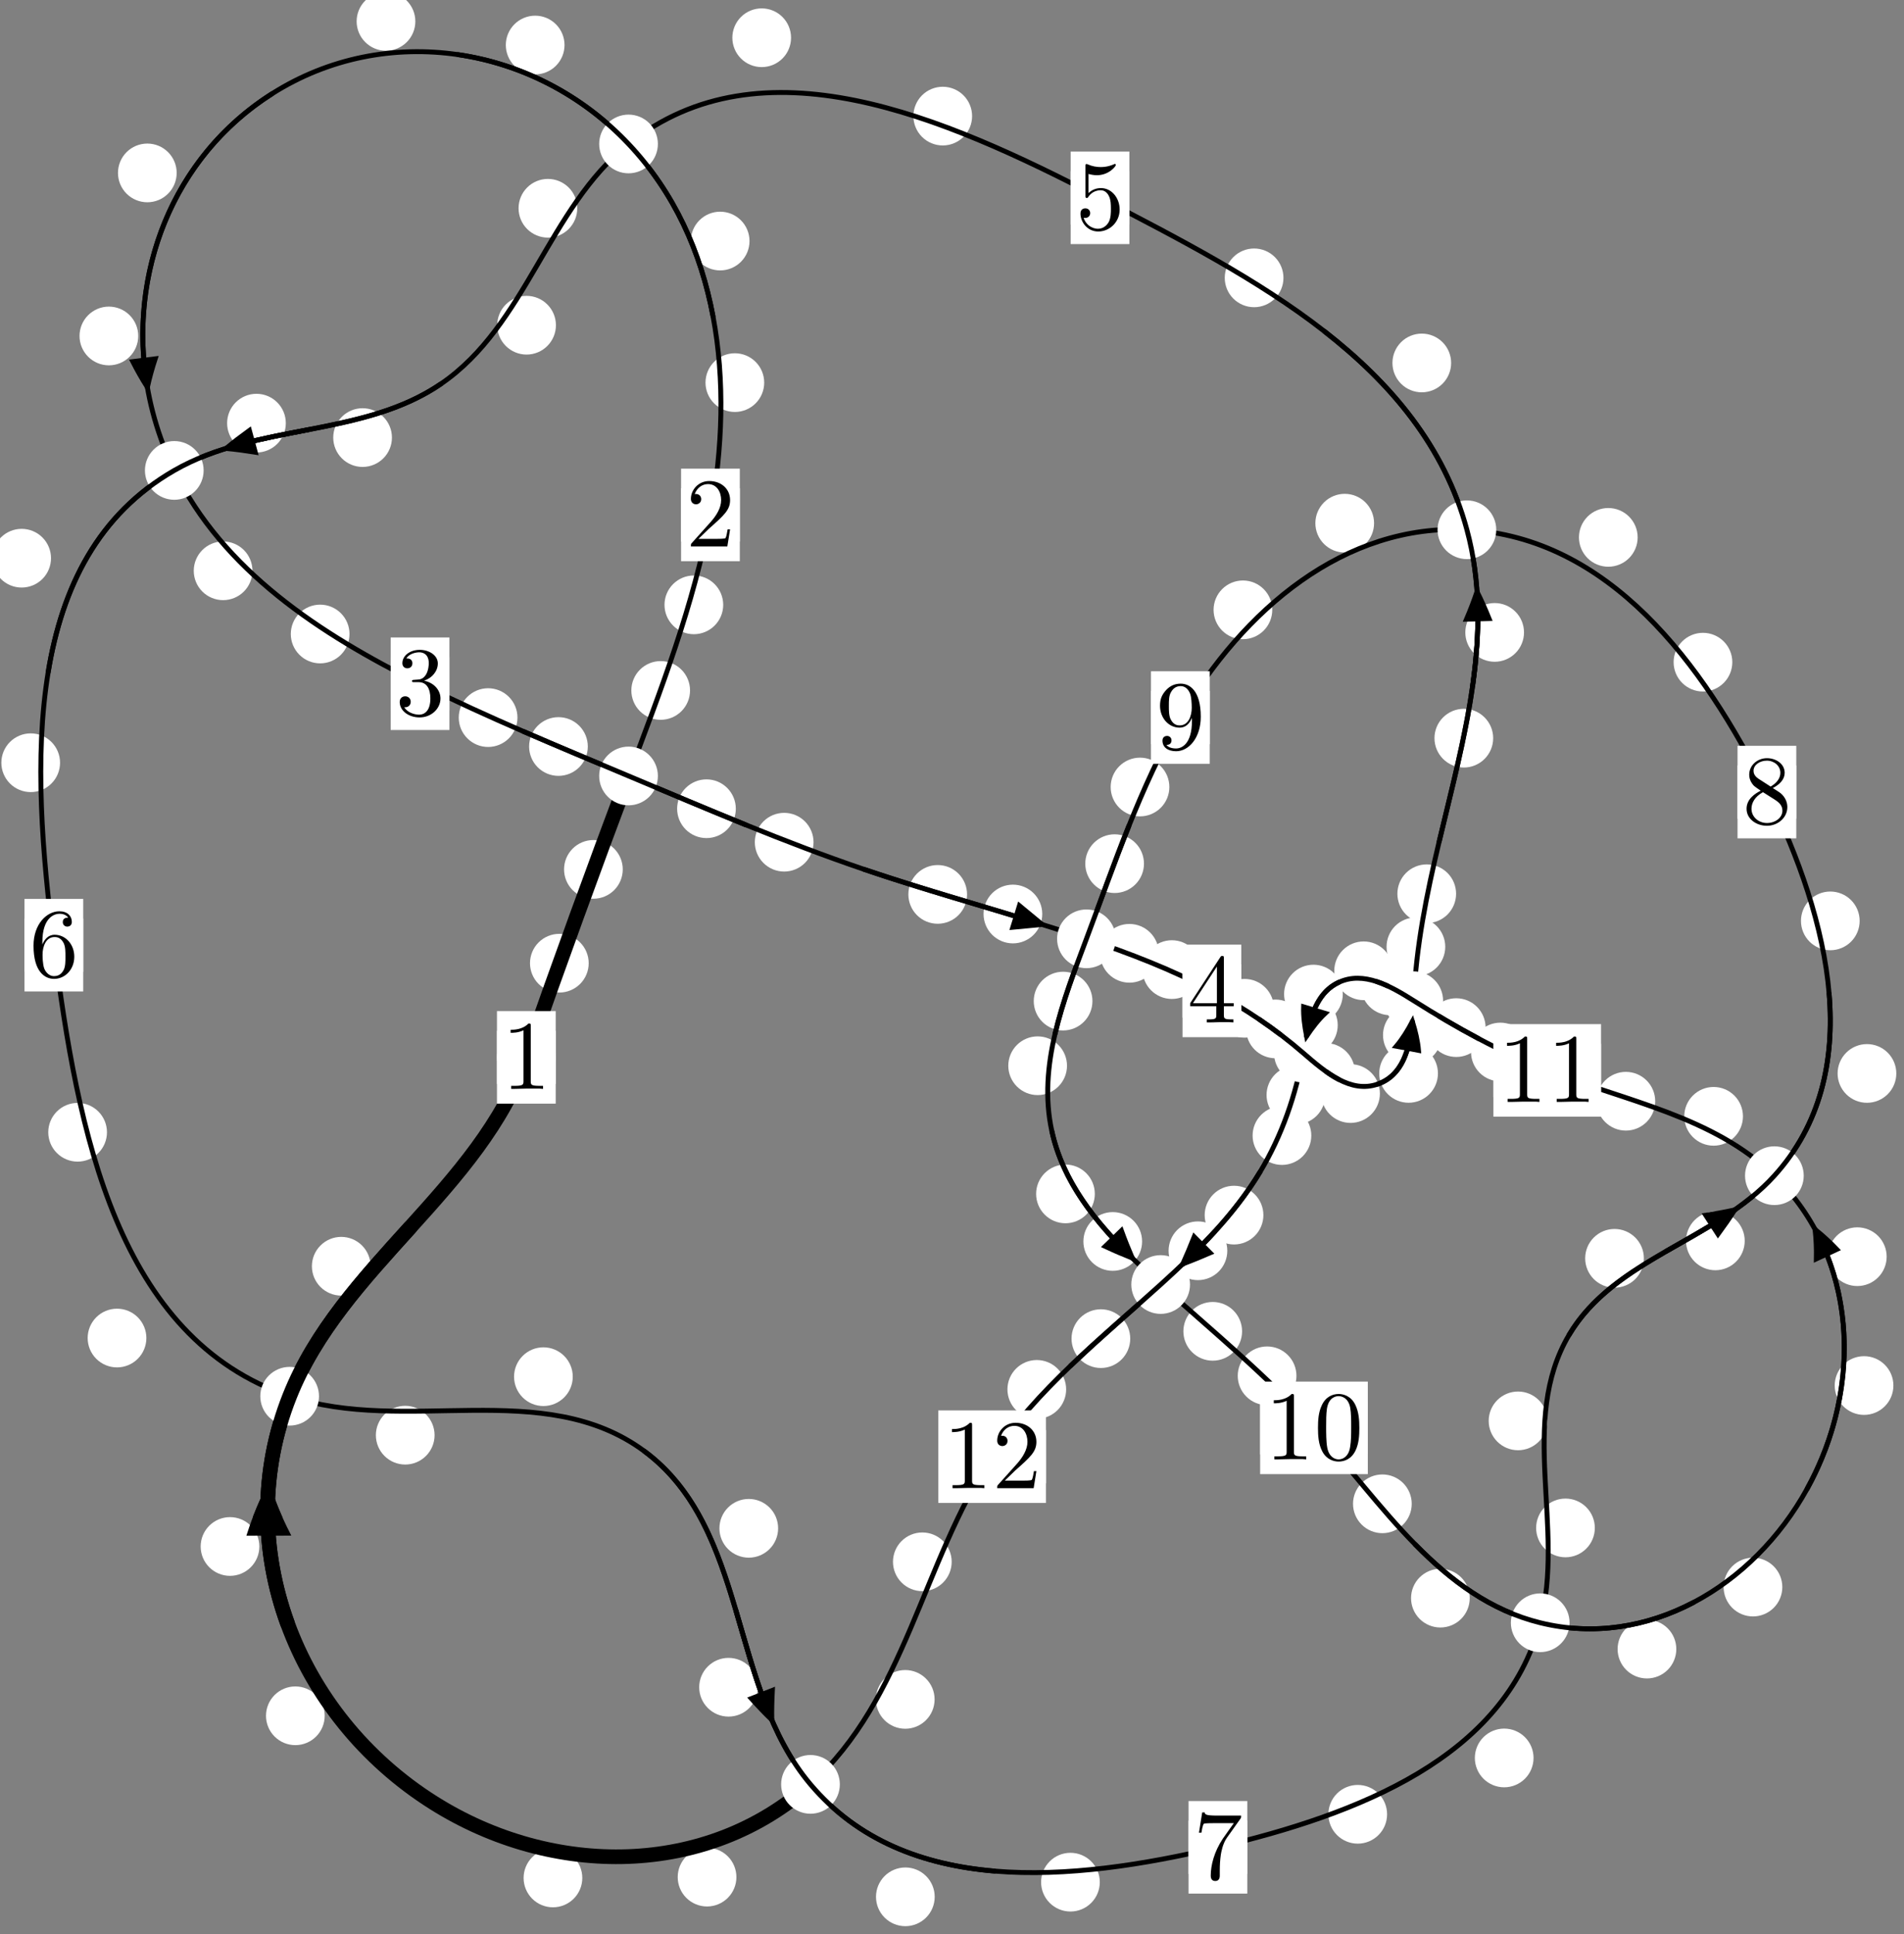 <?xml version="1.0"?>
<!-- Created by MetaPost 1.999 on 2021.07.06:0008 -->
<svg version="1.1" xmlns="http://www.w3.org/2000/svg" xmlns:xlink="http://www.w3.org/1999/xlink" width="193.873" height="196.913" viewBox="0 0 193.873 196.913">
<rect x="0" y="0" width="193.873" height="196.913" fill="#808080" stroke="none"/>
<!-- Original BoundingBox: -64.783463 -117.101440 129.089935 79.811951 -->
  <defs>
    <g transform="scale(0.01,0.01)" id="GLYPHcmr10_48">
      <path style="fill-rule: evenodd;" d="M460 -320C460 -400,455 -480,420 -554C374 -650,292 -666,250 -666C190 -666,117 -640,76 -547C44 -478,39 -400,39 -320C39 -245,43 -155,84 -79C127 2,200 22,249 22C303 22,379 1,423 -94C455 -163,460 -241,460 -320M249 -0C210 -0,151 -25,133 -121C122 -181,122 -273,122 -332C122 -396,122 -462,130 -516C149 -635,224 -644,249 -644C282 -644,348 -626,367 -527C377 -471,377 -395,377 -332C377 -257,377 -189,366 -125C351 -30,294 -0,249 -0"></path>
    </g>
    <g transform="scale(0.01,0.01)" id="GLYPHcmr10_49">
      <path style="fill-rule: evenodd;" d="M294 -640C294 -664,294 -666,271 -666C209 -602,121 -602,89 -602L89 -571C109 -571,168 -571,220 -597L220 -79C220 -43,217 -31,127 -31L95 -31L95 -0L257 -0L130 -3L217 -3L257 -3L297 -3L384 -3L419 -0L419 -31L387 -31C297 -31,294 -42,294 -79"></path>
    </g>
    <g transform="scale(0.01,0.01)" id="GLYPHcmr10_50">
      <path style="fill-rule: evenodd;" d="M127 -77L233 -180C389 -318,449 -372,449 -472C449 -586,359 -666,237 -666C124 -666,50 -574,50 -485C50 -429,100 -429,103 -429C120 -429,155 -441,155 -482C155 -508,137 -534,102 -534C94 -534,92 -534,89 -533C112 -598,166 -635,224 -635C315 -635,358 -554,358 -472C358 -392,308 -313,253 -251L61 -37C50 -26,50 -24,50 -0L421 -0L449 -174L424 -174C419 -144,412 -100,402 -85C395 -77,329 -77,307 -77"></path>
    </g>
    <g transform="scale(0.01,0.01)" id="GLYPHcmr10_51">
      <path style="fill-rule: evenodd;" d="M290 -352C372 -379,430 -449,430 -528C430 -610,342 -666,246 -666C145 -666,69 -606,69 -530C69 -497,91 -478,120 -478C151 -478,171 -500,171 -529C171 -579,124 -579,109 -579C140 -628,206 -641,242 -641C283 -641,338 -619,338 -529C338 -517,336 -459,310 -415C280 -367,246 -364,221 -363C213 -362,189 -360,182 -360C174 -359,167 -358,167 -348C167 -337,174 -337,191 -337L235 -337C317 -337,354 -269,354 -171C354 -35,285 -6,241 -6C198 -6,123 -23,88 -82C123 -77,154 -99,154 -137C154 -173,127 -193,98 -193C74 -193,42 -179,42 -135C42 -44,135 22,244 22C366 22,457 -69,457 -171C457 -253,394 -331,290 -352"></path>
    </g>
    <g transform="scale(0.01,0.01)" id="GLYPHcmr10_52">
      <path style="fill-rule: evenodd;" d="M294 -165L294 -78C294 -42,292 -31,218 -31L197 -31L197 -0L332 -0L238 -3L290 -3L332 -3L374 -3L427 -3L468 -0L468 -31L447 -31C373 -31,371 -42,371 -78L371 -165L471 -165L471 -196L371 -196L371 -651C371 -671,371 -677,355 -677C346 -677,343 -677,335 -665L28 -196L28 -165M300 -196L56 -196L300 -569"></path>
    </g>
    <g transform="scale(0.01,0.01)" id="GLYPHcmr10_53">
      <path style="fill-rule: evenodd;" d="M449 -201C449 -320,367 -420,259 -420C211 -420,168 -404,132 -369L132 -564C152 -558,185 -551,217 -551C340 -551,410 -642,410 -655C410 -661,407 -666,400 -666C399 -666,397 -666,392 -663C372 -654,323 -634,256 -634C216 -634,170 -641,123 -662C115 -665,113 -665,111 -665C101 -665,101 -657,101 -641L101 -345C101 -327,101 -319,115 -319C122 -319,124 -322,128 -328C139 -344,176 -398,257 -398C309 -398,334 -352,342 -334C358 -297,360 -258,360 -208C360 -173,360 -113,336 -71C312 -32,275 -6,229 -6C156 -6,99 -59,82 -118C85 -117,88 -116,99 -116C132 -116,149 -141,149 -165C149 -189,132 -214,99 -214C85 -214,50 -207,50 -161C50 -75,119 22,231 22C347 22,449 -74,449 -201"></path>
    </g>
    <g transform="scale(0.01,0.01)" id="GLYPHcmr10_54">
      <path style="fill-rule: evenodd;" d="M132 -328L132 -352C132 -605,256 -641,307 -641C331 -641,373 -635,395 -601C380 -601,340 -601,340 -556C340 -525,364 -510,386 -510C402 -510,432 -519,432 -558C432 -618,388 -666,305 -666C177 -666,42 -537,42 -316C42 -49,158 22,251 22C362 22,457 -72,457 -204C457 -331,368 -427,257 -427C189 -427,152 -376,132 -328M251 -6C188 -6,158 -66,152 -81C134 -128,134 -208,134 -226C134 -304,166 -404,256 -404C272 -404,318 -404,349 -342C367 -305,367 -254,367 -205C367 -157,367 -107,350 -71C320 -11,274 -6,251 -6"></path>
    </g>
    <g transform="scale(0.01,0.01)" id="GLYPHcmr10_55">
      <path style="fill-rule: evenodd;" d="M476 -609C485 -621,485 -623,485 -644L242 -644C120 -644,118 -657,114 -676L89 -676L56 -470L81 -470C84 -486,93 -549,106 -561C113 -567,191 -567,204 -567L411 -567C400 -551,321 -442,299 -409C209 -274,176 -135,176 -33C176 -23,176 22,222 22C268 22,268 -23,268 -33L268 -84C268 -139,271 -194,279 -248C283 -271,297 -357,341 -419"></path>
    </g>
    <g transform="scale(0.01,0.01)" id="GLYPHcmr10_56">
      <path style="fill-rule: evenodd;" d="M163 -457C117 -487,113 -521,113 -538C113 -599,178 -641,249 -641C322 -641,386 -589,386 -517C386 -460,347 -412,287 -377M309 -362C381 -399,430 -451,430 -517C430 -609,341 -666,250 -666C150 -666,69 -592,69 -499C69 -481,71 -436,113 -389C124 -377,161 -352,186 -335C128 -306,42 -250,42 -151C42 -45,144 22,249 22C362 22,457 -61,457 -168C457 -204,446 -249,408 -291C389 -312,373 -322,309 -362M209 -320L332 -242C360 -223,407 -193,407 -132C407 -58,332 -6,250 -6C164 -6,92 -68,92 -151C92 -209,124 -273,209 -320"></path>
    </g>
    <g transform="scale(0.01,0.01)" id="GLYPHcmr10_57">
      <path style="fill-rule: evenodd;" d="M367 -318L367 -286C367 -52,263 -6,205 -6C188 -6,134 -8,107 -42C151 -42,159 -71,159 -88C159 -119,135 -134,113 -134C97 -134,67 -125,67 -86C67 -19,121 22,206 22C335 22,457 -114,457 -329C457 -598,342 -666,253 -666C198 -666,149 -648,106 -603C65 -558,42 -516,42 -441C42 -316,130 -218,242 -218C303 -218,344 -260,367 -318M243 -241C227 -241,181 -241,150 -304C132 -341,132 -391,132 -440C132 -494,132 -541,153 -578C180 -628,218 -641,253 -641C299 -641,332 -607,349 -562C361 -530,365 -467,365 -421C365 -338,331 -241,243 -241"></path>
    </g>
  </defs>
  <path d="M59.943 98.061C59.943 97.268,59.628 96.508,59.068 95.948C58.507 95.387,57.747 95.072,56.954 95.072C56.162 95.072,55.402 95.387,54.841 95.948C54.281 96.508,53.966 97.268,53.966 98.061C53.966 98.854,54.281 99.614,54.841 100.174C55.402 100.735,56.162 101.05,56.954 101.05C57.747 101.05,58.507 100.735,59.068 100.174C59.628 99.614,59.943 98.854,59.943 98.061Z" style="fill: rgb(100%,100%,100%);stroke: none;"></path>
  <path d="M56.583 107.65C56.583 106.857,56.268 106.097,55.707 105.537C55.147 104.976,54.387 104.661,53.594 104.661C52.801 104.661,52.041 104.976,51.48 105.537C50.92 106.097,50.605 106.857,50.605 107.65C50.605 108.443,50.92 109.203,51.48 109.763C52.041 110.324,52.801 110.639,53.594 110.639C54.387 110.639,55.147 110.324,55.707 109.763C56.268 109.203,56.583 108.443,56.583 107.65Z" style="fill: rgb(100%,100%,100%);stroke: none;"></path>
  <path d="M70.263 70.293C70.263 69.5,69.948 68.74,69.388 68.18C68.827 67.619,68.067 67.304,67.275 67.304C66.482 67.304,65.722 67.619,65.161 68.18C64.601 68.74,64.286 69.5,64.286 70.293C64.286 71.086,64.601 71.846,65.161 72.406C65.722 72.967,66.482 73.282,67.275 73.282C68.067 73.282,68.827 72.967,69.388 72.406C69.948 71.846,70.263 71.086,70.263 70.293Z" style="fill: rgb(100%,100%,100%);stroke: none;"></path>
  <path d="M63.412 88.51C63.412 87.718,63.097 86.958,62.537 86.397C61.976 85.837,61.216 85.522,60.423 85.522C59.631 85.522,58.87 85.837,58.31 86.397C57.749 86.958,57.435 87.718,57.435 88.51C57.435 89.303,57.749 90.063,58.31 90.624C58.87 91.184,59.631 91.499,60.423 91.499C61.216 91.499,61.976 91.184,62.537 90.624C63.097 90.063,63.412 89.303,63.412 88.51Z" style="fill: rgb(100%,100%,100%);stroke: none;"></path>
  <path d="M77.815 38.954C77.815 38.161,77.5 37.401,76.939 36.84C76.379 36.28,75.619 35.965,74.826 35.965C74.033 35.965,73.273 36.28,72.713 36.84C72.152 37.401,71.837 38.161,71.837 38.954C71.837 39.746,72.152 40.506,72.713 41.067C73.273 41.627,74.033 41.942,74.826 41.942C75.619 41.942,76.379 41.627,76.939 41.067C77.5 40.506,77.815 39.746,77.815 38.954Z" style="fill: rgb(100%,100%,100%);stroke: none;"></path>
  <path d="M73.64 61.578C73.64 60.785,73.325 60.025,72.764 59.465C72.204 58.904,71.444 58.589,70.651 58.589C69.858 58.589,69.098 58.904,68.538 59.465C67.977 60.025,67.662 60.785,67.662 61.578C67.662 62.371,67.977 63.131,68.538 63.691C69.098 64.252,69.858 64.567,70.651 64.567C71.444 64.567,72.204 64.252,72.764 63.691C73.325 63.131,73.64 62.371,73.64 61.578Z" style="fill: rgb(100%,100%,100%);stroke: none;"></path>
  <path d="M57.482 4.585C57.482 3.792,57.167 3.032,56.606 2.471C56.046 1.911,55.286 1.596,54.493 1.596C53.7 1.596,52.94 1.911,52.38 2.471C51.819 3.032,51.504 3.792,51.504 4.585C51.504 5.377,51.819 6.138,52.38 6.698C52.94 7.258,53.7 7.573,54.493 7.573C55.286 7.573,56.046 7.258,56.606 6.698C57.167 6.138,57.482 5.377,57.482 4.585Z" style="fill: rgb(100%,100%,100%);stroke: none;"></path>
  <path d="M76.319 24.541C76.319 23.749,76.004 22.988,75.444 22.428C74.883 21.867,74.123 21.552,73.331 21.552C72.538 21.552,71.778 21.867,71.217 22.428C70.657 22.988,70.342 23.749,70.342 24.541C70.342 25.334,70.657 26.094,71.217 26.655C71.778 27.215,72.538 27.53,73.331 27.53C74.123 27.53,74.883 27.215,75.444 26.655C76.004 26.094,76.319 25.334,76.319 24.541Z" style="fill: rgb(100%,100%,100%);stroke: none;"></path>
  <path d="M17.99 17.604C17.99 16.812,17.675 16.051,17.115 15.491C16.554 14.93,15.794 14.616,15.002 14.616C14.209 14.616,13.449 14.93,12.888 15.491C12.328 16.051,12.013 16.812,12.013 17.604C12.013 18.397,12.328 19.157,12.888 19.718C13.449 20.278,14.209 20.593,15.002 20.593C15.794 20.593,16.554 20.278,17.115 19.718C17.675 19.157,17.99 18.397,17.99 17.604Z" style="fill: rgb(100%,100%,100%);stroke: none;"></path>
  <path d="M42.292 2.177C42.292 1.384,41.977 0.624,41.416 0.063C40.856 -0.497,40.096 -0.812,39.303 -0.812C38.51 -0.812,37.75 -0.497,37.19 0.063C36.629 0.624,36.314 1.384,36.314 2.177C36.314 2.969,36.629 3.73,37.19 4.29C37.75 4.851,38.51 5.166,39.303 5.166C40.096 5.166,40.856 4.851,41.416 4.29C41.977 3.73,42.292 2.969,42.292 2.177Z" style="fill: rgb(100%,100%,100%);stroke: none;"></path>
  <path d="M25.706 58.111C25.706 57.319,25.391 56.558,24.831 55.998C24.27 55.438,23.51 55.123,22.717 55.123C21.925 55.123,21.164 55.438,20.604 55.998C20.044 56.558,19.729 57.319,19.729 58.111C19.729 58.904,20.044 59.664,20.604 60.225C21.164 60.785,21.925 61.1,22.717 61.1C23.51 61.1,24.27 60.785,24.831 60.225C25.391 59.664,25.706 58.904,25.706 58.111Z" style="fill: rgb(100%,100%,100%);stroke: none;"></path>
  <path d="M14.076 34.204C14.076 33.411,13.761 32.651,13.2 32.091C12.64 31.53,11.88 31.215,11.087 31.215C10.294 31.215,9.534 31.53,8.974 32.091C8.413 32.651,8.098 33.411,8.098 34.204C8.098 34.997,8.413 35.757,8.974 36.317C9.534 36.878,10.294 37.193,11.087 37.193C11.88 37.193,12.64 36.878,13.2 36.317C13.761 35.757,14.076 34.997,14.076 34.204Z" style="fill: rgb(100%,100%,100%);stroke: none;"></path>
  <path d="M52.69 73.058C52.69 72.265,52.375 71.505,51.815 70.945C51.254 70.384,50.494 70.069,49.701 70.069C48.909 70.069,48.148 70.384,47.588 70.945C47.027 71.505,46.712 72.265,46.712 73.058C46.712 73.851,47.027 74.611,47.588 75.171C48.148 75.732,48.909 76.047,49.701 76.047C50.494 76.047,51.254 75.732,51.815 75.171C52.375 74.611,52.69 73.851,52.69 73.058Z" style="fill: rgb(100%,100%,100%);stroke: none;"></path>
  <path d="M35.588 64.547C35.588 63.754,35.273 62.994,34.712 62.434C34.152 61.873,33.392 61.558,32.599 61.558C31.806 61.558,31.046 61.873,30.486 62.434C29.925 62.994,29.61 63.754,29.61 64.547C29.61 65.34,29.925 66.1,30.486 66.66C31.046 67.221,31.806 67.536,32.599 67.536C33.392 67.536,34.152 67.221,34.712 66.66C35.273 66.1,35.588 65.34,35.588 64.547Z" style="fill: rgb(100%,100%,100%);stroke: none;"></path>
  <path d="M74.924 82.335C74.924 81.542,74.609 80.782,74.049 80.222C73.489 79.661,72.728 79.346,71.936 79.346C71.143 79.346,70.383 79.661,69.822 80.222C69.262 80.782,68.947 81.542,68.947 82.335C68.947 83.128,69.262 83.888,69.822 84.448C70.383 85.009,71.143 85.324,71.936 85.324C72.728 85.324,73.489 85.009,74.049 84.448C74.609 83.888,74.924 83.128,74.924 82.335Z" style="fill: rgb(100%,100%,100%);stroke: none;"></path>
  <path d="M59.854 76.001C59.854 75.209,59.539 74.449,58.978 73.888C58.418 73.328,57.658 73.013,56.865 73.013C56.072 73.013,55.312 73.328,54.752 73.888C54.191 74.449,53.876 75.209,53.876 76.001C53.876 76.794,54.191 77.554,54.752 78.115C55.312 78.675,56.072 78.99,56.865 78.99C57.658 78.99,58.418 78.675,58.978 78.115C59.539 77.554,59.854 76.794,59.854 76.001Z" style="fill: rgb(100%,100%,100%);stroke: none;"></path>
  <path d="M98.47 91.057C98.47 90.265,98.155 89.504,97.595 88.944C97.034 88.383,96.274 88.069,95.481 88.069C94.689 88.069,93.928 88.383,93.368 88.944C92.808 89.504,92.493 90.265,92.493 91.057C92.493 91.85,92.808 92.61,93.368 93.171C93.928 93.731,94.689 94.046,95.481 94.046C96.274 94.046,97.034 93.731,97.595 93.171C98.155 92.61,98.47 91.85,98.47 91.057Z" style="fill: rgb(100%,100%,100%);stroke: none;"></path>
  <path d="M82.837 85.743C82.837 84.951,82.522 84.19,81.962 83.63C81.401 83.069,80.641 82.755,79.848 82.755C79.055 82.755,78.295 83.069,77.735 83.63C77.174 84.19,76.859 84.951,76.859 85.743C76.859 86.536,77.174 87.296,77.735 87.857C78.295 88.417,79.055 88.732,79.848 88.732C80.641 88.732,81.401 88.417,81.962 87.857C82.522 87.296,82.837 86.536,82.837 85.743Z" style="fill: rgb(100%,100%,100%);stroke: none;"></path>
  <path d="M117.991 97.055C117.991 96.262,117.676 95.502,117.115 94.942C116.555 94.381,115.794 94.066,115.002 94.066C114.209 94.066,113.449 94.381,112.888 94.942C112.328 95.502,112.013 96.262,112.013 97.055C112.013 97.848,112.328 98.608,112.888 99.168C113.449 99.729,114.209 100.044,115.002 100.044C115.794 100.044,116.555 99.729,117.115 99.168C117.676 98.608,117.991 97.848,117.991 97.055Z" style="fill: rgb(100%,100%,100%);stroke: none;"></path>
  <path d="M106.127 93.054C106.127 92.261,105.812 91.501,105.251 90.941C104.691 90.38,103.931 90.065,103.138 90.065C102.345 90.065,101.585 90.38,101.025 90.941C100.464 91.501,100.149 92.261,100.149 93.054C100.149 93.847,100.464 94.607,101.025 95.167C101.585 95.728,102.345 96.043,103.138 96.043C103.931 96.043,104.691 95.728,105.251 95.167C105.812 94.607,106.127 93.847,106.127 93.054Z" style="fill: rgb(100%,100%,100%);stroke: none;"></path>
  <path d="M129.715 102.652C129.715 101.859,129.4 101.099,128.84 100.539C128.279 99.978,127.519 99.663,126.726 99.663C125.934 99.663,125.173 99.978,124.613 100.539C124.053 101.099,123.738 101.859,123.738 102.652C123.738 103.445,124.053 104.205,124.613 104.765C125.173 105.326,125.934 105.641,126.726 105.641C127.519 105.641,128.279 105.326,128.84 104.765C129.4 104.205,129.715 103.445,129.715 102.652Z" style="fill: rgb(100%,100%,100%);stroke: none;"></path>
  <path d="M122.311 98.713C122.311 97.92,121.996 97.16,121.436 96.6C120.875 96.039,120.115 95.724,119.323 95.724C118.53 95.724,117.77 96.039,117.209 96.6C116.649 97.16,116.334 97.92,116.334 98.713C116.334 99.506,116.649 100.266,117.209 100.826C117.77 101.387,118.53 101.702,119.323 101.702C120.115 101.702,120.875 101.387,121.436 100.826C121.996 100.266,122.311 99.506,122.311 98.713Z" style="fill: rgb(100%,100%,100%);stroke: none;"></path>
  <path d="M137.965 109.181C137.965 108.388,137.65 107.628,137.089 107.068C136.529 106.507,135.769 106.192,134.976 106.192C134.183 106.192,133.423 106.507,132.863 107.068C132.302 107.628,131.987 108.388,131.987 109.181C131.987 109.974,132.302 110.734,132.863 111.294C133.423 111.855,134.183 112.17,134.976 112.17C135.769 112.17,136.529 111.855,137.089 111.294C137.65 110.734,137.965 109.974,137.965 109.181Z" style="fill: rgb(100%,100%,100%);stroke: none;"></path>
  <path d="M132.858 104.751C132.858 103.959,132.543 103.199,131.983 102.638C131.422 102.078,130.662 101.763,129.869 101.763C129.077 101.763,128.316 102.078,127.756 102.638C127.195 103.199,126.881 103.959,126.881 104.751C126.881 105.544,127.195 106.304,127.756 106.865C128.316 107.425,129.077 107.74,129.869 107.74C130.662 107.74,131.422 107.425,131.983 106.865C132.543 106.304,132.858 105.544,132.858 104.751Z" style="fill: rgb(100%,100%,100%);stroke: none;"></path>
  <path d="M146.417 109.282C146.417 108.489,146.102 107.729,145.541 107.168C144.981 106.608,144.221 106.293,143.428 106.293C142.635 106.293,141.875 106.608,141.315 107.168C140.754 107.729,140.439 108.489,140.439 109.282C140.439 110.074,140.754 110.834,141.315 111.395C141.875 111.955,142.635 112.27,143.428 112.27C144.221 112.27,144.981 111.955,145.541 111.395C146.102 110.834,146.417 110.074,146.417 109.282Z" style="fill: rgb(100%,100%,100%);stroke: none;"></path>
  <path d="M140.507 111.333C140.507 110.541,140.192 109.78,139.632 109.22C139.071 108.659,138.311 108.345,137.518 108.345C136.726 108.345,135.966 108.659,135.405 109.22C134.845 109.78,134.53 110.541,134.53 111.333C134.53 112.126,134.845 112.886,135.405 113.447C135.966 114.007,136.726 114.322,137.518 114.322C138.311 114.322,139.071 114.007,139.632 113.447C140.192 112.886,140.507 112.126,140.507 111.333Z" style="fill: rgb(100%,100%,100%);stroke: none;"></path>
  <path d="M147.161 96.391C147.161 95.599,146.846 94.839,146.286 94.278C145.725 93.718,144.965 93.403,144.172 93.403C143.38 93.403,142.62 93.718,142.059 94.278C141.499 94.839,141.184 95.599,141.184 96.391C141.184 97.184,141.499 97.944,142.059 98.505C142.62 99.065,143.38 99.38,144.172 99.38C144.965 99.38,145.725 99.065,146.286 98.505C146.846 97.944,147.161 97.184,147.161 96.391Z" style="fill: rgb(100%,100%,100%);stroke: none;"></path>
  <path d="M146.802 105.379C146.802 104.586,146.487 103.826,145.926 103.265C145.366 102.705,144.606 102.39,143.813 102.39C143.02 102.39,142.26 102.705,141.7 103.265C141.139 103.826,140.824 104.586,140.824 105.379C140.824 106.171,141.139 106.931,141.7 107.492C142.26 108.052,143.02 108.367,143.813 108.367C144.606 108.367,145.366 108.052,145.926 107.492C146.487 106.931,146.802 106.171,146.802 105.379Z" style="fill: rgb(100%,100%,100%);stroke: none;"></path>
  <path d="M152.041 75.152C152.041 74.359,151.726 73.599,151.165 73.039C150.605 72.478,149.845 72.163,149.052 72.163C148.259 72.163,147.499 72.478,146.939 73.039C146.378 73.599,146.063 74.359,146.063 75.152C146.063 75.945,146.378 76.705,146.939 77.265C147.499 77.826,148.259 78.141,149.052 78.141C149.845 78.141,150.605 77.826,151.165 77.265C151.726 76.705,152.041 75.945,152.041 75.152Z" style="fill: rgb(100%,100%,100%);stroke: none;"></path>
  <path d="M148.265 90.991C148.265 90.199,147.95 89.438,147.39 88.878C146.83 88.318,146.069 88.003,145.277 88.003C144.484 88.003,143.724 88.318,143.163 88.878C142.603 89.438,142.288 90.199,142.288 90.991C142.288 91.784,142.603 92.544,143.163 93.105C143.724 93.665,144.484 93.98,145.277 93.98C146.069 93.98,146.83 93.665,147.39 93.105C147.95 92.544,148.265 91.784,148.265 90.991Z" style="fill: rgb(100%,100%,100%);stroke: none;"></path>
  <path d="M147.761 36.953C147.761 36.16,147.446 35.4,146.886 34.839C146.325 34.279,145.565 33.964,144.773 33.964C143.98 33.964,143.22 34.279,142.659 34.839C142.099 35.4,141.784 36.16,141.784 36.953C141.784 37.745,142.099 38.505,142.659 39.066C143.22 39.626,143.98 39.941,144.773 39.941C145.565 39.941,146.325 39.626,146.886 39.066C147.446 38.505,147.761 37.745,147.761 36.953Z" style="fill: rgb(100%,100%,100%);stroke: none;"></path>
  <path d="M155.181 64.384C155.181 63.591,154.867 62.831,154.306 62.271C153.746 61.71,152.985 61.395,152.193 61.395C151.4 61.395,150.64 61.71,150.079 62.271C149.519 62.831,149.204 63.591,149.204 64.384C149.204 65.177,149.519 65.937,150.079 66.497C150.64 67.058,151.4 67.373,152.193 67.373C152.985 67.373,153.746 67.058,154.306 66.497C154.867 65.937,155.181 65.177,155.181 64.384Z" style="fill: rgb(100%,100%,100%);stroke: none;"></path>
  <path d="M98.983 11.821C98.983 11.028,98.668 10.268,98.108 9.707C97.547 9.147,96.787 8.832,95.995 8.832C95.202 8.832,94.442 9.147,93.881 9.707C93.321 10.268,93.006 11.028,93.006 11.821C93.006 12.613,93.321 13.374,93.881 13.934C94.442 14.494,95.202 14.809,95.995 14.809C96.787 14.809,97.547 14.494,98.108 13.934C98.668 13.374,98.983 12.613,98.983 11.821Z" style="fill: rgb(100%,100%,100%);stroke: none;"></path>
  <path d="M130.687 28.288C130.687 27.495,130.372 26.735,129.811 26.174C129.251 25.614,128.49 25.299,127.698 25.299C126.905 25.299,126.145 25.614,125.584 26.174C125.024 26.735,124.709 27.495,124.709 28.288C124.709 29.08,125.024 29.841,125.584 30.401C126.145 30.961,126.905 31.276,127.698 31.276C128.49 31.276,129.251 30.961,129.811 30.401C130.372 29.841,130.687 29.08,130.687 28.288Z" style="fill: rgb(100%,100%,100%);stroke: none;"></path>
  <path d="M58.779 21.203C58.779 20.411,58.464 19.65,57.904 19.09C57.343 18.53,56.583 18.215,55.791 18.215C54.998 18.215,54.238 18.53,53.677 19.09C53.117 19.65,52.802 20.411,52.802 21.203C52.802 21.996,53.117 22.756,53.677 23.317C54.238 23.877,54.998 24.192,55.791 24.192C56.583 24.192,57.343 23.877,57.904 23.317C58.464 22.756,58.779 21.996,58.779 21.203Z" style="fill: rgb(100%,100%,100%);stroke: none;"></path>
  <path d="M80.548 3.843C80.548 3.05,80.234 2.29,79.673 1.729C79.113 1.169,78.352 0.854,77.56 0.854C76.767 0.854,76.007 1.169,75.446 1.729C74.886 2.29,74.571 3.05,74.571 3.843C74.571 4.635,74.886 5.396,75.446 5.956C76.007 6.517,76.767 6.831,77.56 6.831C78.352 6.831,79.113 6.517,79.673 5.956C80.234 5.396,80.548 4.635,80.548 3.843Z" style="fill: rgb(100%,100%,100%);stroke: none;"></path>
  <path d="M39.909 44.549C39.909 43.757,39.594 42.997,39.033 42.436C38.473 41.876,37.713 41.561,36.92 41.561C36.127 41.561,35.367 41.876,34.807 42.436C34.246 42.997,33.931 43.757,33.931 44.549C33.931 45.342,34.246 46.102,34.807 46.663C35.367 47.223,36.127 47.538,36.92 47.538C37.713 47.538,38.473 47.223,39.033 46.663C39.594 46.102,39.909 45.342,39.909 44.549Z" style="fill: rgb(100%,100%,100%);stroke: none;"></path>
  <path d="M56.607 33.11C56.607 32.317,56.292 31.557,55.731 30.997C55.171 30.436,54.411 30.121,53.618 30.121C52.825 30.121,52.065 30.436,51.505 30.997C50.944 31.557,50.629 32.317,50.629 33.11C50.629 33.903,50.944 34.663,51.505 35.223C52.065 35.784,52.825 36.099,53.618 36.099C54.411 36.099,55.171 35.784,55.731 35.223C56.292 34.663,56.607 33.903,56.607 33.11Z" style="fill: rgb(100%,100%,100%);stroke: none;"></path>
  <path d="M5.194 56.829C5.194 56.037,4.879 55.277,4.319 54.716C3.758 54.156,2.998 53.841,2.205 53.841C1.413 53.841,0.652 54.156,0.092 54.716C-0.469 55.277,-0.783 56.037,-0.783 56.829C-0.783 57.622,-0.469 58.382,0.092 58.943C0.652 59.503,1.413 59.818,2.205 59.818C2.998 59.818,3.758 59.503,4.319 58.943C4.879 58.382,5.194 57.622,5.194 56.829Z" style="fill: rgb(100%,100%,100%);stroke: none;"></path>
  <path d="M29.103 43.081C29.103 42.288,28.788 41.528,28.228 40.968C27.667 40.407,26.907 40.092,26.114 40.092C25.322 40.092,24.562 40.407,24.001 40.968C23.441 41.528,23.126 42.288,23.126 43.081C23.126 43.874,23.441 44.634,24.001 45.194C24.562 45.755,25.322 46.07,26.114 46.07C26.907 46.07,27.667 45.755,28.228 45.194C28.788 44.634,29.103 43.874,29.103 43.081Z" style="fill: rgb(100%,100%,100%);stroke: none;"></path>
  <path d="M10.892 115.274C10.892 114.482,10.577 113.722,10.016 113.161C9.456 112.601,8.696 112.286,7.903 112.286C7.11 112.286,6.35 112.601,5.79 113.161C5.229 113.722,4.914 114.482,4.914 115.274C4.914 116.067,5.229 116.827,5.79 117.388C6.35 117.948,7.11 118.263,7.903 118.263C8.696 118.263,9.456 117.948,10.016 117.388C10.577 116.827,10.892 116.067,10.892 115.274Z" style="fill: rgb(100%,100%,100%);stroke: none;"></path>
  <path d="M6.115 77.653C6.115 76.86,5.8 76.1,5.24 75.54C4.679 74.979,3.919 74.664,3.127 74.664C2.334 74.664,1.574 74.979,1.013 75.54C0.453 76.1,0.138 76.86,0.138 77.653C0.138 78.446,0.453 79.206,1.013 79.766C1.574 80.327,2.334 80.642,3.127 80.642C3.919 80.642,4.679 80.327,5.24 79.766C5.8 79.206,6.115 78.446,6.115 77.653Z" style="fill: rgb(100%,100%,100%);stroke: none;"></path>
  <path d="M44.25 146.114C44.25 145.321,43.935 144.561,43.374 144.001C42.814 143.44,42.054 143.125,41.261 143.125C40.468 143.125,39.708 143.44,39.148 144.001C38.587 144.561,38.272 145.321,38.272 146.114C38.272 146.907,38.587 147.667,39.148 148.227C39.708 148.788,40.468 149.103,41.261 149.103C42.054 149.103,42.814 148.788,43.374 148.227C43.935 147.667,44.25 146.907,44.25 146.114Z" style="fill: rgb(100%,100%,100%);stroke: none;"></path>
  <path d="M14.904 136.224C14.904 135.431,14.589 134.671,14.028 134.11C13.468 133.55,12.708 133.235,11.915 133.235C11.122 133.235,10.362 133.55,9.802 134.11C9.241 134.671,8.926 135.431,8.926 136.224C8.926 137.016,9.241 137.776,9.802 138.337C10.362 138.897,11.122 139.212,11.915 139.212C12.708 139.212,13.468 138.897,14.028 138.337C14.589 137.776,14.904 137.016,14.904 136.224Z" style="fill: rgb(100%,100%,100%);stroke: none;"></path>
  <path d="M79.232 155.595C79.232 154.802,78.917 154.042,78.357 153.482C77.796 152.921,77.036 152.606,76.244 152.606C75.451 152.606,74.691 152.921,74.13 153.482C73.57 154.042,73.255 154.802,73.255 155.595C73.255 156.388,73.57 157.148,74.13 157.708C74.691 158.269,75.451 158.584,76.244 158.584C77.036 158.584,77.796 158.269,78.357 157.708C78.917 157.148,79.232 156.388,79.232 155.595Z" style="fill: rgb(100%,100%,100%);stroke: none;"></path>
  <path d="M58.321 140.158C58.321 139.365,58.006 138.605,57.445 138.044C56.885 137.484,56.125 137.169,55.332 137.169C54.539 137.169,53.779 137.484,53.219 138.044C52.658 138.605,52.343 139.365,52.343 140.158C52.343 140.95,52.658 141.71,53.219 142.271C53.779 142.831,54.539 143.146,55.332 143.146C56.125 143.146,56.885 142.831,57.445 142.271C58.006 141.71,58.321 140.95,58.321 140.158Z" style="fill: rgb(100%,100%,100%);stroke: none;"></path>
  <path d="M95.175 193.113C95.175 192.32,94.86 191.56,94.299 190.999C93.739 190.439,92.979 190.124,92.186 190.124C91.393 190.124,90.633 190.439,90.073 190.999C89.512 191.56,89.197 192.32,89.197 193.113C89.197 193.905,89.512 194.666,90.073 195.226C90.633 195.786,91.393 196.101,92.186 196.101C92.979 196.101,93.739 195.786,94.299 195.226C94.86 194.666,95.175 193.905,95.175 193.113Z" style="fill: rgb(100%,100%,100%);stroke: none;"></path>
  <path d="M77.173 171.775C77.173 170.982,76.858 170.222,76.297 169.662C75.737 169.101,74.977 168.786,74.184 168.786C73.391 168.786,72.631 169.101,72.071 169.662C71.51 170.222,71.195 170.982,71.195 171.775C71.195 172.568,71.51 173.328,72.071 173.888C72.631 174.449,73.391 174.764,74.184 174.764C74.977 174.764,75.737 174.449,76.297 173.888C76.858 173.328,77.173 172.568,77.173 171.775Z" style="fill: rgb(100%,100%,100%);stroke: none;"></path>
  <path d="M141.239 184.71C141.239 183.918,140.925 183.158,140.364 182.597C139.804 182.037,139.043 181.722,138.251 181.722C137.458 181.722,136.698 182.037,136.137 182.597C135.577 183.158,135.262 183.918,135.262 184.71C135.262 185.503,135.577 186.263,136.137 186.824C136.698 187.384,137.458 187.699,138.251 187.699C139.043 187.699,139.804 187.384,140.364 186.824C140.925 186.263,141.239 185.503,141.239 184.71Z" style="fill: rgb(100%,100%,100%);stroke: none;"></path>
  <path d="M111.986 191.62C111.986 190.827,111.671 190.067,111.11 189.506C110.55 188.946,109.79 188.631,108.997 188.631C108.204 188.631,107.444 188.946,106.884 189.506C106.323 190.067,106.008 190.827,106.008 191.62C106.008 192.412,106.323 193.173,106.884 193.733C107.444 194.294,108.204 194.609,108.997 194.609C109.79 194.609,110.55 194.294,111.11 193.733C111.671 193.173,111.986 192.412,111.986 191.62Z" style="fill: rgb(100%,100%,100%);stroke: none;"></path>
  <path d="M162.392 155.556C162.392 154.763,162.077 154.003,161.517 153.442C160.956 152.882,160.196 152.567,159.403 152.567C158.611 152.567,157.851 152.882,157.29 153.442C156.73 154.003,156.415 154.763,156.415 155.556C156.415 156.348,156.73 157.109,157.29 157.669C157.851 158.23,158.611 158.545,159.403 158.545C160.196 158.545,160.956 158.23,161.517 157.669C162.077 157.109,162.392 156.348,162.392 155.556Z" style="fill: rgb(100%,100%,100%);stroke: none;"></path>
  <path d="M156.152 178.974C156.152 178.181,155.837 177.421,155.277 176.86C154.716 176.3,153.956 175.985,153.164 175.985C152.371 175.985,151.611 176.3,151.05 176.86C150.49 177.421,150.175 178.181,150.175 178.974C150.175 179.766,150.49 180.527,151.05 181.087C151.611 181.648,152.371 181.963,153.164 181.963C153.956 181.963,154.716 181.648,155.277 181.087C155.837 180.527,156.152 179.766,156.152 178.974Z" style="fill: rgb(100%,100%,100%);stroke: none;"></path>
  <path d="M167.386 128.107C167.386 127.315,167.071 126.554,166.511 125.994C165.95 125.433,165.19 125.119,164.398 125.119C163.605 125.119,162.845 125.433,162.284 125.994C161.724 126.554,161.409 127.315,161.409 128.107C161.409 128.9,161.724 129.66,162.284 130.221C162.845 130.781,163.605 131.096,164.398 131.096C165.19 131.096,165.95 130.781,166.511 130.221C167.071 129.66,167.386 128.9,167.386 128.107Z" style="fill: rgb(100%,100%,100%);stroke: none;"></path>
  <path d="M157.562 144.658C157.562 143.865,157.247 143.105,156.686 142.544C156.126 141.984,155.366 141.669,154.573 141.669C153.78 141.669,153.02 141.984,152.46 142.544C151.899 143.105,151.584 143.865,151.584 144.658C151.584 145.45,151.899 146.21,152.46 146.771C153.02 147.331,153.78 147.646,154.573 147.646C155.366 147.646,156.126 147.331,156.686 146.771C157.247 146.21,157.562 145.45,157.562 144.658Z" style="fill: rgb(100%,100%,100%);stroke: none;"></path>
  <path d="M193.09 109.285C193.09 108.493,192.775 107.733,192.215 107.172C191.654 106.612,190.894 106.297,190.101 106.297C189.309 106.297,188.548 106.612,187.988 107.172C187.427 107.733,187.112 108.493,187.112 109.285C187.112 110.078,187.427 110.838,187.988 111.399C188.548 111.959,189.309 112.274,190.101 112.274C190.894 112.274,191.654 111.959,192.215 111.399C192.775 110.838,193.09 110.078,193.09 109.285Z" style="fill: rgb(100%,100%,100%);stroke: none;"></path>
  <path d="M177.654 126.331C177.654 125.538,177.339 124.778,176.778 124.218C176.218 123.657,175.458 123.342,174.665 123.342C173.872 123.342,173.112 123.657,172.552 124.218C171.991 124.778,171.676 125.538,171.676 126.331C171.676 127.124,171.991 127.884,172.552 128.444C173.112 129.005,173.872 129.32,174.665 129.32C175.458 129.32,176.218 129.005,176.778 128.444C177.339 127.884,177.654 127.124,177.654 126.331Z" style="fill: rgb(100%,100%,100%);stroke: none;"></path>
  <path d="M176.391 67.414C176.391 66.622,176.076 65.862,175.516 65.301C174.955 64.741,174.195 64.426,173.402 64.426C172.61 64.426,171.849 64.741,171.289 65.301C170.728 65.862,170.414 66.622,170.414 67.414C170.414 68.207,170.728 68.967,171.289 69.528C171.849 70.088,172.61 70.403,173.402 70.403C174.195 70.403,174.955 70.088,175.516 69.528C176.076 68.967,176.391 68.207,176.391 67.414Z" style="fill: rgb(100%,100%,100%);stroke: none;"></path>
  <path d="M189.358 93.754C189.358 92.962,189.043 92.201,188.483 91.641C187.922 91.08,187.162 90.766,186.369 90.766C185.577 90.766,184.817 91.08,184.256 91.641C183.696 92.201,183.381 92.962,183.381 93.754C183.381 94.547,183.696 95.307,184.256 95.868C184.817 96.428,185.577 96.743,186.369 96.743C187.162 96.743,187.922 96.428,188.483 95.868C189.043 95.307,189.358 94.547,189.358 93.754Z" style="fill: rgb(100%,100%,100%);stroke: none;"></path>
  <path d="M139.914 53.265C139.914 52.472,139.599 51.712,139.038 51.151C138.478 50.591,137.718 50.276,136.925 50.276C136.132 50.276,135.372 50.591,134.812 51.151C134.251 51.712,133.936 52.472,133.936 53.265C133.936 54.057,134.251 54.817,134.812 55.378C135.372 55.938,136.132 56.253,136.925 56.253C137.718 56.253,138.478 55.938,139.038 55.378C139.599 54.817,139.914 54.057,139.914 53.265Z" style="fill: rgb(100%,100%,100%);stroke: none;"></path>
  <path d="M166.753 54.71C166.753 53.917,166.438 53.157,165.877 52.596C165.317 52.036,164.557 51.721,163.764 51.721C162.971 51.721,162.211 52.036,161.651 52.596C161.09 53.157,160.775 53.917,160.775 54.71C160.775 55.502,161.09 56.262,161.651 56.823C162.211 57.383,162.971 57.698,163.764 57.698C164.557 57.698,165.317 57.383,165.877 56.823C166.438 56.262,166.753 55.502,166.753 54.71Z" style="fill: rgb(100%,100%,100%);stroke: none;"></path>
  <path d="M119.069 80.124C119.069 79.331,118.754 78.571,118.194 78.011C117.633 77.45,116.873 77.135,116.081 77.135C115.288 77.135,114.528 77.45,113.967 78.011C113.407 78.571,113.092 79.331,113.092 80.124C113.092 80.917,113.407 81.677,113.967 82.237C114.528 82.798,115.288 83.113,116.081 83.113C116.873 83.113,117.633 82.798,118.194 82.237C118.754 81.677,119.069 80.917,119.069 80.124Z" style="fill: rgb(100%,100%,100%);stroke: none;"></path>
  <path d="M129.548 62.087C129.548 61.294,129.233 60.534,128.673 59.974C128.112 59.413,127.352 59.098,126.56 59.098C125.767 59.098,125.007 59.413,124.446 59.974C123.886 60.534,123.571 61.294,123.571 62.087C123.571 62.88,123.886 63.64,124.446 64.2C125.007 64.761,125.767 65.076,126.56 65.076C127.352 65.076,128.112 64.761,128.673 64.2C129.233 63.64,129.548 62.88,129.548 62.087Z" style="fill: rgb(100%,100%,100%);stroke: none;"></path>
  <path d="M111.237 101.92C111.237 101.127,110.922 100.367,110.362 99.807C109.801 99.246,109.041 98.931,108.249 98.931C107.456 98.931,106.696 99.246,106.135 99.807C105.575 100.367,105.26 101.127,105.26 101.92C105.26 102.713,105.575 103.473,106.135 104.033C106.696 104.594,107.456 104.909,108.249 104.909C109.041 104.909,109.801 104.594,110.362 104.033C110.922 103.473,111.237 102.713,111.237 101.92Z" style="fill: rgb(100%,100%,100%);stroke: none;"></path>
  <path d="M116.484 87.927C116.484 87.135,116.169 86.374,115.609 85.814C115.048 85.254,114.288 84.939,113.495 84.939C112.703 84.939,111.942 85.254,111.382 85.814C110.822 86.374,110.507 87.135,110.507 87.927C110.507 88.72,110.822 89.48,111.382 90.041C111.942 90.601,112.703 90.916,113.495 90.916C114.288 90.916,115.048 90.601,115.609 90.041C116.169 89.48,116.484 88.72,116.484 87.927Z" style="fill: rgb(100%,100%,100%);stroke: none;"></path>
  <path d="M111.479 121.549C111.479 120.757,111.164 119.996,110.604 119.436C110.043 118.875,109.283 118.56,108.49 118.56C107.698 118.56,106.938 118.875,106.377 119.436C105.817 119.996,105.502 120.757,105.502 121.549C105.502 122.342,105.817 123.102,106.377 123.663C106.938 124.223,107.698 124.538,108.49 124.538C109.283 124.538,110.043 124.223,110.604 123.663C111.164 123.102,111.479 122.342,111.479 121.549Z" style="fill: rgb(100%,100%,100%);stroke: none;"></path>
  <path d="M108.646 108.501C108.646 107.708,108.331 106.948,107.77 106.387C107.21 105.827,106.45 105.512,105.657 105.512C104.864 105.512,104.104 105.827,103.544 106.387C102.983 106.948,102.668 107.708,102.668 108.501C102.668 109.293,102.983 110.053,103.544 110.614C104.104 111.174,104.864 111.489,105.657 111.489C106.45 111.489,107.21 111.174,107.77 110.614C108.331 110.053,108.646 109.293,108.646 108.501Z" style="fill: rgb(100%,100%,100%);stroke: none;"></path>
  <path d="M126.474 135.54C126.474 134.747,126.159 133.987,125.599 133.426C125.039 132.866,124.278 132.551,123.486 132.551C122.693 132.551,121.933 132.866,121.372 133.426C120.812 133.987,120.497 134.747,120.497 135.54C120.497 136.332,120.812 137.093,121.372 137.653C121.933 138.214,122.693 138.529,123.486 138.529C124.278 138.529,125.039 138.214,125.599 137.653C126.159 137.093,126.474 136.332,126.474 135.54Z" style="fill: rgb(100%,100%,100%);stroke: none;"></path>
  <path d="M116.293 126.391C116.293 125.598,115.978 124.838,115.418 124.278C114.857 123.717,114.097 123.402,113.304 123.402C112.512 123.402,111.751 123.717,111.191 124.278C110.63 124.838,110.316 125.598,110.316 126.391C110.316 127.184,110.63 127.944,111.191 128.504C111.751 129.065,112.512 129.38,113.304 129.38C114.097 129.38,114.857 129.065,115.418 128.504C115.978 127.944,116.293 127.184,116.293 126.391Z" style="fill: rgb(100%,100%,100%);stroke: none;"></path>
  <path d="M143.748 153.101C143.748 152.308,143.433 151.548,142.872 150.988C142.312 150.427,141.552 150.112,140.759 150.112C139.966 150.112,139.206 150.427,138.646 150.988C138.085 151.548,137.77 152.308,137.77 153.101C137.77 153.894,138.085 154.654,138.646 155.214C139.206 155.775,139.966 156.09,140.759 156.09C141.552 156.09,142.312 155.775,142.872 155.214C143.433 154.654,143.748 153.894,143.748 153.101Z" style="fill: rgb(100%,100%,100%);stroke: none;"></path>
  <path d="M132.01 140.07C132.01 139.277,131.695 138.517,131.134 137.957C130.574 137.396,129.814 137.081,129.021 137.081C128.228 137.081,127.468 137.396,126.908 137.957C126.347 138.517,126.032 139.277,126.032 140.07C126.032 140.863,126.347 141.623,126.908 142.183C127.468 142.744,128.228 143.059,129.021 143.059C129.814 143.059,130.574 142.744,131.134 142.183C131.695 141.623,132.01 140.863,132.01 140.07Z" style="fill: rgb(100%,100%,100%);stroke: none;"></path>
  <path d="M170.688 167.891C170.688 167.099,170.373 166.338,169.813 165.778C169.252 165.218,168.492 164.903,167.699 164.903C166.907 164.903,166.146 165.218,165.586 165.778C165.026 166.338,164.711 167.099,164.711 167.891C164.711 168.684,165.026 169.444,165.586 170.005C166.146 170.565,166.907 170.88,167.699 170.88C168.492 170.88,169.252 170.565,169.813 170.005C170.373 169.444,170.688 168.684,170.688 167.891Z" style="fill: rgb(100%,100%,100%);stroke: none;"></path>
  <path d="M149.655 162.704C149.655 161.911,149.34 161.151,148.78 160.591C148.219 160.03,147.459 159.715,146.666 159.715C145.874 159.715,145.114 160.03,144.553 160.591C143.993 161.151,143.678 161.911,143.678 162.704C143.678 163.497,143.993 164.257,144.553 164.817C145.114 165.378,145.874 165.693,146.666 165.693C147.459 165.693,148.219 165.378,148.78 164.817C149.34 164.257,149.655 163.497,149.655 162.704Z" style="fill: rgb(100%,100%,100%);stroke: none;"></path>
  <path d="M192.794 141.059C192.794 140.267,192.479 139.506,191.919 138.946C191.358 138.385,190.598 138.071,189.806 138.071C189.013 138.071,188.253 138.385,187.692 138.946C187.132 139.506,186.817 140.267,186.817 141.059C186.817 141.852,187.132 142.612,187.692 143.173C188.253 143.733,189.013 144.048,189.806 144.048C190.598 144.048,191.358 143.733,191.919 143.173C192.479 142.612,192.794 141.852,192.794 141.059Z" style="fill: rgb(100%,100%,100%);stroke: none;"></path>
  <path d="M181.483 161.578C181.483 160.785,181.168 160.025,180.608 159.464C180.047 158.904,179.287 158.589,178.494 158.589C177.702 158.589,176.941 158.904,176.381 159.464C175.82 160.025,175.506 160.785,175.506 161.578C175.506 162.37,175.82 163.13,176.381 163.691C176.941 164.251,177.702 164.566,178.494 164.566C179.287 164.566,180.047 164.251,180.608 163.691C181.168 163.13,181.483 162.37,181.483 161.578Z" style="fill: rgb(100%,100%,100%);stroke: none;"></path>
  <path d="M177.475 113.652C177.475 112.859,177.16 112.099,176.6 111.539C176.039 110.978,175.279 110.663,174.486 110.663C173.694 110.663,172.934 110.978,172.373 111.539C171.813 112.099,171.498 112.859,171.498 113.652C171.498 114.445,171.813 115.205,172.373 115.765C172.934 116.326,173.694 116.641,174.486 116.641C175.279 116.641,176.039 116.326,176.6 115.765C177.16 115.205,177.475 114.445,177.475 113.652Z" style="fill: rgb(100%,100%,100%);stroke: none;"></path>
  <path d="M192.108 127.942C192.108 127.149,191.793 126.389,191.233 125.828C190.672 125.268,189.912 124.953,189.12 124.953C188.327 124.953,187.567 125.268,187.006 125.828C186.446 126.389,186.131 127.149,186.131 127.942C186.131 128.734,186.446 129.495,187.006 130.055C187.567 130.616,188.327 130.93,189.12 130.93C189.912 130.93,190.672 130.616,191.233 130.055C191.793 129.495,192.108 128.734,192.108 127.942Z" style="fill: rgb(100%,100%,100%);stroke: none;"></path>
  <path d="M155.764 107.105C155.764 106.312,155.449 105.552,154.888 104.991C154.328 104.431,153.568 104.116,152.775 104.116C151.982 104.116,151.222 104.431,150.662 104.991C150.101 105.552,149.786 106.312,149.786 107.105C149.786 107.897,150.101 108.657,150.662 109.218C151.222 109.778,151.982 110.093,152.775 110.093C153.568 110.093,154.328 109.778,154.888 109.218C155.449 108.657,155.764 107.897,155.764 107.105Z" style="fill: rgb(100%,100%,100%);stroke: none;"></path>
  <path d="M168.54 112.114C168.54 111.321,168.226 110.561,167.665 110.001C167.105 109.44,166.344 109.125,165.552 109.125C164.759 109.125,163.999 109.44,163.438 110.001C162.878 110.561,162.563 111.321,162.563 112.114C162.563 112.907,162.878 113.667,163.438 114.227C163.999 114.788,164.759 115.103,165.552 115.103C166.344 115.103,167.105 114.788,167.665 114.227C168.226 113.667,168.54 112.907,168.54 112.114Z" style="fill: rgb(100%,100%,100%);stroke: none;"></path>
  <path d="M144.547 100.367C144.547 99.574,144.232 98.814,143.672 98.253C143.111 97.693,142.351 97.378,141.558 97.378C140.766 97.378,140.005 97.693,139.445 98.253C138.884 98.814,138.569 99.574,138.569 100.367C138.569 101.159,138.884 101.92,139.445 102.48C140.005 103.041,140.766 103.356,141.558 103.356C142.351 103.356,143.111 103.041,143.672 102.48C144.232 101.92,144.547 101.159,144.547 100.367Z" style="fill: rgb(100%,100%,100%);stroke: none;"></path>
  <path d="M151.27 104.62C151.27 103.827,150.955 103.067,150.394 102.506C149.834 101.946,149.074 101.631,148.281 101.631C147.488 101.631,146.728 101.946,146.168 102.506C145.607 103.067,145.292 103.827,145.292 104.62C145.292 105.412,145.607 106.172,146.168 106.733C146.728 107.293,147.488 107.608,148.281 107.608C149.074 107.608,149.834 107.293,150.394 106.733C150.955 106.172,151.27 105.412,151.27 104.62Z" style="fill: rgb(100%,100%,100%);stroke: none;"></path>
  <path d="M136.728 101.206C136.728 100.413,136.413 99.653,135.853 99.092C135.292 98.532,134.532 98.217,133.739 98.217C132.947 98.217,132.187 98.532,131.626 99.092C131.066 99.653,130.751 100.413,130.751 101.206C130.751 101.998,131.066 102.759,131.626 103.319C132.187 103.88,132.947 104.195,133.739 104.195C134.532 104.195,135.292 103.88,135.853 103.319C136.413 102.759,136.728 101.998,136.728 101.206Z" style="fill: rgb(100%,100%,100%);stroke: none;"></path>
  <path d="M141.841 98.835C141.841 98.043,141.526 97.282,140.965 96.722C140.405 96.161,139.645 95.847,138.852 95.847C138.059 95.847,137.299 96.161,136.739 96.722C136.178 97.282,135.863 98.043,135.863 98.835C135.863 99.628,136.178 100.388,136.739 100.949C137.299 101.509,138.059 101.824,138.852 101.824C139.645 101.824,140.405 101.509,140.965 100.949C141.526 100.388,141.841 99.628,141.841 98.835Z" style="fill: rgb(100%,100%,100%);stroke: none;"></path>
  <path d="M134.944 111.481C134.944 110.689,134.629 109.928,134.068 109.368C133.508 108.807,132.748 108.493,131.955 108.493C131.162 108.493,130.402 108.807,129.842 109.368C129.281 109.928,128.966 110.689,128.966 111.481C128.966 112.274,129.281 113.034,129.842 113.595C130.402 114.155,131.162 114.47,131.955 114.47C132.748 114.47,133.508 114.155,134.068 113.595C134.629 113.034,134.944 112.274,134.944 111.481Z" style="fill: rgb(100%,100%,100%);stroke: none;"></path>
  <path d="M136.213 104.368C136.213 103.576,135.898 102.816,135.338 102.255C134.777 101.695,134.017 101.38,133.224 101.38C132.432 101.38,131.672 101.695,131.111 102.255C130.551 102.816,130.236 103.576,130.236 104.368C130.236 105.161,130.551 105.921,131.111 106.482C131.672 107.042,132.432 107.357,133.224 107.357C134.017 107.357,134.777 107.042,135.338 106.482C135.898 105.921,136.213 105.161,136.213 104.368Z" style="fill: rgb(100%,100%,100%);stroke: none;"></path>
  <path d="M128.643 123.709C128.643 122.916,128.328 122.156,127.767 121.596C127.207 121.035,126.447 120.72,125.654 120.72C124.861 120.72,124.101 121.035,123.541 121.596C122.98 122.156,122.665 122.916,122.665 123.709C122.665 124.502,122.98 125.262,123.541 125.822C124.101 126.383,124.861 126.698,125.654 126.698C126.447 126.698,127.207 126.383,127.767 125.822C128.328 125.262,128.643 124.502,128.643 123.709Z" style="fill: rgb(100%,100%,100%);stroke: none;"></path>
  <path d="M133.522 115.609C133.522 114.817,133.207 114.057,132.647 113.496C132.086 112.936,131.326 112.621,130.533 112.621C129.741 112.621,128.981 112.936,128.42 113.496C127.86 114.057,127.545 114.817,127.545 115.609C127.545 116.402,127.86 117.162,128.42 117.723C128.981 118.283,129.741 118.598,130.533 118.598C131.326 118.598,132.086 118.283,132.647 117.723C133.207 117.162,133.522 116.402,133.522 115.609Z" style="fill: rgb(100%,100%,100%);stroke: none;"></path>
  <path d="M115.085 136.284C115.085 135.492,114.77 134.731,114.21 134.171C113.649 133.611,112.889 133.296,112.096 133.296C111.304 133.296,110.544 133.611,109.983 134.171C109.423 134.731,109.108 135.492,109.108 136.284C109.108 137.077,109.423 137.837,109.983 138.398C110.544 138.958,111.304 139.273,112.096 139.273C112.889 139.273,113.649 138.958,114.21 138.398C114.77 137.837,115.085 137.077,115.085 136.284Z" style="fill: rgb(100%,100%,100%);stroke: none;"></path>
  <path d="M124.969 127.338C124.969 126.546,124.654 125.785,124.093 125.225C123.533 124.664,122.772 124.35,121.98 124.35C121.187 124.35,120.427 124.664,119.866 125.225C119.306 125.785,118.991 126.546,118.991 127.338C118.991 128.131,119.306 128.891,119.866 129.452C120.427 130.012,121.187 130.327,121.98 130.327C122.772 130.327,123.533 130.012,124.093 129.452C124.654 128.891,124.969 128.131,124.969 127.338Z" style="fill: rgb(100%,100%,100%);stroke: none;"></path>
  <path d="M96.905 159.005C96.905 158.213,96.59 157.452,96.029 156.892C95.469 156.332,94.708 156.017,93.916 156.017C93.123 156.017,92.363 156.332,91.802 156.892C91.242 157.452,90.927 158.213,90.927 159.005C90.927 159.798,91.242 160.558,91.802 161.119C92.363 161.679,93.123 161.994,93.916 161.994C94.708 161.994,95.469 161.679,96.029 161.119C96.59 160.558,96.905 159.798,96.905 159.005Z" style="fill: rgb(100%,100%,100%);stroke: none;"></path>
  <path d="M108.559 141.45C108.559 140.658,108.244 139.898,107.683 139.337C107.123 138.777,106.363 138.462,105.57 138.462C104.777 138.462,104.017 138.777,103.457 139.337C102.896 139.898,102.581 140.658,102.581 141.45C102.581 142.243,102.896 143.003,103.457 143.564C104.017 144.124,104.777 144.439,105.57 144.439C106.363 144.439,107.123 144.124,107.683 143.564C108.244 143.003,108.559 142.243,108.559 141.45Z" style="fill: rgb(100%,100%,100%);stroke: none;"></path>
  <path d="M74.984 191.106C74.984 190.313,74.669 189.553,74.109 188.993C73.548 188.432,72.788 188.117,71.995 188.117C71.203 188.117,70.443 188.432,69.882 188.993C69.322 189.553,69.007 190.313,69.007 191.106C69.007 191.899,69.322 192.659,69.882 193.219C70.443 193.78,71.203 194.095,71.995 194.095C72.788 194.095,73.548 193.78,74.109 193.219C74.669 192.659,74.984 191.899,74.984 191.106Z" style="fill: rgb(100%,100%,100%);stroke: none;"></path>
  <path d="M95.165 173.013C95.165 172.22,94.85 171.46,94.289 170.899C93.729 170.339,92.969 170.024,92.176 170.024C91.383 170.024,90.623 170.339,90.063 170.899C89.502 171.46,89.187 172.22,89.187 173.013C89.187 173.805,89.502 174.565,90.063 175.126C90.623 175.686,91.383 176.001,92.176 176.001C92.969 176.001,93.729 175.686,94.289 175.126C94.85 174.565,95.165 173.805,95.165 173.013Z" style="fill: rgb(100%,100%,100%);stroke: none;"></path>
  <path d="M33.062 174.682C33.062 173.889,32.747 173.129,32.187 172.568C31.626 172.008,30.866 171.693,30.073 171.693C29.281 171.693,28.521 172.008,27.96 172.568C27.4 173.129,27.085 173.889,27.085 174.682C27.085 175.474,27.4 176.234,27.96 176.795C28.521 177.355,29.281 177.67,30.073 177.67C30.866 177.67,31.626 177.355,32.187 176.795C32.747 176.234,33.062 175.474,33.062 174.682Z" style="fill: rgb(100%,100%,100%);stroke: none;"></path>
  <path d="M59.292 191.192C59.292 190.399,58.977 189.639,58.417 189.078C57.856 188.518,57.096 188.203,56.303 188.203C55.511 188.203,54.751 188.518,54.19 189.078C53.63 189.639,53.315 190.399,53.315 191.192C53.315 191.984,53.63 192.744,54.19 193.305C54.751 193.865,55.511 194.18,56.303 194.18C57.096 194.18,57.856 193.865,58.417 193.305C58.977 192.744,59.292 191.984,59.292 191.192Z" style="fill: rgb(100%,100%,100%);stroke: none;"></path>
  <path d="M37.736 128.914C37.736 128.122,37.421 127.361,36.861 126.801C36.3 126.24,35.54 125.925,34.747 125.925C33.955 125.925,33.195 126.24,32.634 126.801C32.074 127.361,31.759 128.122,31.759 128.914C31.759 129.707,32.074 130.467,32.634 131.028C33.195 131.588,33.955 131.903,34.747 131.903C35.54 131.903,36.3 131.588,36.861 131.028C37.421 130.467,37.736 129.707,37.736 128.914Z" style="fill: rgb(100%,100%,100%);stroke: none;"></path>
  <path d="M26.409 157.445C26.409 156.652,26.094 155.892,25.534 155.332C24.973 154.771,24.213 154.456,23.42 154.456C22.628 154.456,21.868 154.771,21.307 155.332C20.747 155.892,20.432 156.652,20.432 157.445C20.432 158.238,20.747 158.998,21.307 159.558C21.868 160.119,22.628 160.434,23.42 160.434C24.213 160.434,24.973 160.119,25.534 159.558C26.094 158.998,26.409 158.238,26.409 157.445Z" style="fill: rgb(100%,100%,100%);stroke: none;"></path>
  <path d="M53.594 107.65C56.954 98.061,60.423 88.51,64 79C67.275 70.293,70.651 61.578,72.34 52.424C74.826 38.954,73.331 24.541,64 14.656C54.493 4.585,39.303 2.177,27.695 9.546C15.002 17.604,11.087 34.204,17.746 47.893C22.717 58.111,32.599 64.547,42.772 69.609C49.701 73.058,56.865 76.001,64 79C71.936 82.335,79.848 85.743,87.999 88.514C95.481 91.057,103.138 93.054,110.626 95.579C115.002 97.055,119.323 98.713,123.4 100.882C126.726 102.652,129.869 104.751,132.715 107.22C134.976 109.181,137.518 111.333,140.276 110.376C143.428 109.282,143.813 105.379,143.953 101.882C144.172 96.391,145.277 90.991,146.55 85.649C149.052 75.152,152.193 64.384,149.366 53.934C144.773 36.953,127.698 28.288,112.009 20.139C95.995 11.821,77.56 3.843,64 14.656C55.791 21.203,53.618 33.11,44.916 39.071C36.92 44.549,26.114 43.081,17.746 47.893C2.205 56.829,3.127 77.653,5.485 96.227C7.903 115.274,11.915 136.224,29.493 142.148C41.261 146.114,55.332 140.158,65.581 147.723C76.244 155.595,74.184 171.775,82.527 181.664C92.186 193.113,108.997 191.62,124.014 188.073C138.251 184.71,153.164 178.974,156.831 165.211C159.403 155.556,154.573 144.658,159.771 135.901C164.398 128.107,174.665 126.331,180.675 119.695C190.101 109.285,186.369 93.754,179.913 80.64C173.402 67.414,163.764 54.71,149.366 53.934C136.925 53.265,126.56 62.087,120.189 73.052C116.081 80.124,113.495 87.927,110.626 95.579C108.249 101.92,105.657 108.501,107.097 115.134C108.49 121.549,113.304 126.391,118.183 130.775C123.486 135.54,129.021 140.07,133.794 145.369C140.759 153.101,146.666 162.704,156.831 165.211C167.699 167.891,178.494 161.578,184.012 151.569C189.806 141.059,189.12 127.942,180.675 119.695C174.486 113.652,165.552 112.114,157.544 108.974C152.775 107.105,148.281 104.62,143.953 101.882C141.558 100.367,138.852 98.835,136.329 100.005C133.739 101.206,133.224 104.368,132.715 107.22C131.955 111.481,130.533 115.609,128.299 119.318C125.654 123.709,121.98 127.338,118.183 130.775C112.096 136.284,105.57 141.45,101.022 148.302C93.916 159.005,92.176 173.013,82.527 181.664C71.995 191.106,56.303 191.192,44.17 183.554C30.073 174.682,23.42 157.445,29.493 142.148C34.747 128.914,48.874 121.117,53.594 107.65" style="stroke:rgb(0%,0%,0%); stroke-width: 0.498;stroke-linecap: round;stroke-linejoin: round;stroke-miterlimit: 10;fill: none;"></path>
  <path d="M53.594 107.65C56.954 98.061,60.423 88.51,64 79" style="stroke:rgb(0%,0%,0%); stroke-width: 1.494;stroke-linecap: round;stroke-linejoin: round;stroke-miterlimit: 10;fill: none;"></path>
  <path d="M82.527 181.664C71.995 191.106,56.303 191.192,44.17 183.554C30.073 174.682,23.42 157.445,29.493 142.148C34.747 128.914,48.874 121.117,53.594 107.65" style="stroke:rgb(0%,0%,0%); stroke-width: 1.494;stroke-linecap: round;stroke-linejoin: round;stroke-miterlimit: 10;fill: none;"></path>
  <path d="M66.989 79C66.989 78.207,66.674 77.447,66.113 76.887C65.553 76.326,64.793 76.011,64 76.011C63.207 76.011,62.447 76.326,61.887 76.887C61.326 77.447,61.011 78.207,61.011 79C61.011 79.793,61.326 80.553,61.887 81.113C62.447 81.674,63.207 81.989,64 81.989C64.793 81.989,65.553 81.674,66.113 81.113C66.674 80.553,66.989 79.793,66.989 79Z" style="fill: rgb(100%,100%,100%);stroke: none;"></path>
  <path d="M53.309 74.473C56.858 76.015,60.432 77.501,64 79C67.968 80.668,71.93 82.353,75.919 83.969" style="stroke:rgb(0%,0%,0%); stroke-width: 0.498;stroke-linecap: round;stroke-linejoin: round;stroke-miterlimit: 10;fill: none;"></path>
  <path d="M20.735 47.893C20.735 47.1,20.42 46.34,19.86 45.78C19.299 45.219,18.539 44.904,17.746 44.904C16.954 44.904,16.193 45.219,15.633 45.78C15.072 46.34,14.758 47.1,14.758 47.893C14.758 48.686,15.072 49.446,15.633 50.006C16.193 50.567,16.954 50.882,17.746 50.882C18.539 50.882,19.299 50.567,19.86 50.006C20.42 49.446,20.735 48.686,20.735 47.893Z" style="fill: rgb(100%,100%,100%);stroke: none;"></path>
  <path d="M31.471 43.732C26.724 44.651,21.93 45.487,17.746 47.893C9.976 52.361,6.321 59.801,4.903 68.446" style="stroke:rgb(0%,0%,0%); stroke-width: 0.498;stroke-linecap: round;stroke-linejoin: round;stroke-miterlimit: 10;fill: none;"></path>
  <path d="M113.615 95.579C113.615 94.787,113.3 94.026,112.739 93.466C112.179 92.906,111.419 92.591,110.626 92.591C109.833 92.591,109.073 92.906,108.513 93.466C107.952 94.026,107.637 94.787,107.637 95.579C107.637 96.372,107.952 97.132,108.513 97.693C109.073 98.253,109.833 98.568,110.626 98.568C111.419 98.568,112.179 98.253,112.739 97.693C113.3 97.132,113.615 96.372,113.615 95.579Z" style="fill: rgb(100%,100%,100%);stroke: none;"></path>
  <path d="M114.943 84.098C113.424 87.889,112.061 91.753,110.626 95.579C109.437 98.75,108.195 101.98,107.43 105.247" style="stroke:rgb(0%,0%,0%); stroke-width: 0.498;stroke-linecap: round;stroke-linejoin: round;stroke-miterlimit: 10;fill: none;"></path>
  <path d="M146.941 101.882C146.941 101.089,146.627 100.329,146.066 99.768C145.506 99.208,144.745 98.893,143.953 98.893C143.16 98.893,142.4 99.208,141.839 99.768C141.279 100.329,140.964 101.089,140.964 101.882C140.964 102.674,141.279 103.434,141.839 103.995C142.4 104.555,143.16 104.87,143.953 104.87C144.745 104.87,145.506 104.555,146.066 103.995C146.627 103.434,146.941 102.674,146.941 101.882Z" style="fill: rgb(100%,100%,100%);stroke: none;"></path>
  <path d="M150.583 105.754C148.322 104.556,146.117 103.251,143.953 101.882C142.755 101.124,141.48 100.363,140.189 99.937" style="stroke:rgb(0%,0%,0%); stroke-width: 0.498;stroke-linecap: round;stroke-linejoin: round;stroke-miterlimit: 10;fill: none;"></path>
  <path d="M66.989 14.656C66.989 13.864,66.674 13.104,66.113 12.543C65.553 11.983,64.793 11.668,64 11.668C63.207 11.668,62.447 11.983,61.887 12.543C61.326 13.104,61.011 13.864,61.011 14.656C61.011 15.449,61.326 16.209,61.887 16.77C62.447 17.33,63.207 17.645,64 17.645C64.793 17.645,65.553 17.33,66.113 16.77C66.674 16.209,66.989 15.449,66.989 14.656Z" style="fill: rgb(100%,100%,100%);stroke: none;"></path>
  <path d="M72.601 32.196C71.372 25.673,68.665 19.599,64 14.656C59.246 9.621,53.072 6.501,46.635 5.561" style="stroke:rgb(0%,0%,0%); stroke-width: 0.498;stroke-linecap: round;stroke-linejoin: round;stroke-miterlimit: 10;fill: none;"></path>
  <path d="M32.482 142.148C32.482 141.355,32.167 140.595,31.607 140.035C31.046 139.474,30.286 139.159,29.493 139.159C28.701 139.159,27.941 139.474,27.38 140.035C26.82 140.595,26.505 141.355,26.505 142.148C26.505 142.941,26.82 143.701,27.38 144.261C27.941 144.822,28.701 145.137,29.493 145.137C30.286 145.137,31.046 144.822,31.607 144.261C32.167 143.701,32.482 142.941,32.482 142.148Z" style="fill: rgb(100%,100%,100%);stroke: none;"></path>
  <path d="M29.268 165.26C26.602 157.93,26.457 149.796,29.493 142.148C32.12 135.531,36.966 130.273,41.744 124.987" style="stroke:rgb(0%,0%,0%); stroke-width: 1.494;stroke-linecap: round;stroke-linejoin: round;stroke-miterlimit: 10;fill: none;"></path>
  <path d="M159.82 165.211C159.82 164.418,159.505 163.658,158.944 163.097C158.384 162.537,157.624 162.222,156.831 162.222C156.038 162.222,155.278 162.537,154.718 163.097C154.157 163.658,153.842 164.418,153.842 165.211C153.842 166.003,154.157 166.764,154.718 167.324C155.278 167.885,156.038 168.2,156.831 168.2C157.624 168.2,158.384 167.885,158.944 167.324C159.505 166.764,159.82 166.003,159.82 165.211Z" style="fill: rgb(100%,100%,100%);stroke: none;"></path>
  <path d="M144.113 157.249C147.731 160.93,151.749 163.957,156.831 165.211C162.265 166.551,167.681 165.643,172.428 163.148" style="stroke:rgb(0%,0%,0%); stroke-width: 0.498;stroke-linecap: round;stroke-linejoin: round;stroke-miterlimit: 10;fill: none;"></path>
  <path d="M152.355 53.934C152.355 53.142,152.04 52.382,151.479 51.821C150.919 51.261,150.159 50.946,149.366 50.946C148.573 50.946,147.813 51.261,147.253 51.821C146.692 52.382,146.377 53.142,146.377 53.934C146.377 54.727,146.692 55.487,147.253 56.048C147.813 56.608,148.573 56.923,149.366 56.923C150.159 56.923,150.919 56.608,151.479 56.048C152.04 55.487,152.355 54.727,152.355 53.934Z" style="fill: rgb(100%,100%,100%);stroke: none;"></path>
  <path d="M149.956 69.774C150.701 64.464,150.779 59.159,149.366 53.934C147.069 45.443,141.652 39.032,134.848 33.724" style="stroke:rgb(0%,0%,0%); stroke-width: 0.498;stroke-linecap: round;stroke-linejoin: round;stroke-miterlimit: 10;fill: none;"></path>
  <path d="M121.172 130.775C121.172 129.982,120.857 129.222,120.296 128.662C119.736 128.101,118.976 127.786,118.183 127.786C117.39 127.786,116.63 128.101,116.07 128.662C115.509 129.222,115.194 129.982,115.194 130.775C115.194 131.568,115.509 132.328,116.07 132.888C116.63 133.449,117.39 133.764,118.183 133.764C118.976 133.764,119.736 133.449,120.296 132.888C120.857 132.328,121.172 131.568,121.172 130.775Z" style="fill: rgb(100%,100%,100%);stroke: none;"></path>
  <path d="M123.673 125.404C121.949 127.29,120.081 129.057,118.183 130.775C115.14 133.53,111.986 136.198,109.026 139.035" style="stroke:rgb(0%,0%,0%); stroke-width: 0.498;stroke-linecap: round;stroke-linejoin: round;stroke-miterlimit: 10;fill: none;"></path>
  <path d="M183.663 119.695C183.663 118.902,183.348 118.142,182.788 117.582C182.227 117.021,181.467 116.706,180.675 116.706C179.882 116.706,179.122 117.021,178.561 117.582C178.001 118.142,177.686 118.902,177.686 119.695C177.686 120.488,178.001 121.248,178.561 121.808C179.122 122.369,179.882 122.684,180.675 122.684C181.467 122.684,182.227 122.369,182.788 121.808C183.348 121.248,183.663 120.488,183.663 119.695Z" style="fill: rgb(100%,100%,100%);stroke: none;"></path>
  <path d="M169.704 127.364C173.6 125.116,177.67 123.013,180.675 119.695C185.388 114.49,186.812 108.005,186.25 101.182" style="stroke:rgb(0%,0%,0%); stroke-width: 0.498;stroke-linecap: round;stroke-linejoin: round;stroke-miterlimit: 10;fill: none;"></path>
  <path d="M135.704 107.22C135.704 106.427,135.389 105.667,134.829 105.107C134.268 104.546,133.508 104.231,132.715 104.231C131.923 104.231,131.163 104.546,130.602 105.107C130.042 105.667,129.727 106.427,129.727 107.22C129.727 108.013,130.042 108.773,130.602 109.333C131.163 109.894,131.923 110.209,132.715 110.209C133.508 110.209,134.268 109.894,134.829 109.333C135.389 108.773,135.704 108.013,135.704 107.22Z" style="fill: rgb(100%,100%,100%);stroke: none;"></path>
  <path d="M128.238 103.789C129.795 104.844,131.292 105.986,132.715 107.22C133.846 108.2,135.047 109.229,136.309 109.892" style="stroke:rgb(0%,0%,0%); stroke-width: 0.498;stroke-linecap: round;stroke-linejoin: round;stroke-miterlimit: 10;fill: none;"></path>
  <path d="M85.516 181.664C85.516 180.871,85.201 180.111,84.64 179.55C84.08 178.99,83.319 178.675,82.527 178.675C81.734 178.675,80.974 178.99,80.413 179.55C79.853 180.111,79.538 180.871,79.538 181.664C79.538 182.456,79.853 183.217,80.413 183.777C80.974 184.338,81.734 184.653,82.527 184.653C83.319 184.653,84.08 184.338,84.64 183.777C85.201 183.217,85.516 182.456,85.516 181.664Z" style="fill: rgb(100%,100%,100%);stroke: none;"></path>
  <path d="M74.924 163.937C76.785 170.202,78.355 176.719,82.527 181.664C87.356 187.388,93.974 189.877,101.261 190.492" style="stroke:rgb(0%,0%,0%); stroke-width: 0.498;stroke-linecap: round;stroke-linejoin: round;stroke-miterlimit: 10;fill: none;"></path>
  <path d="M44.17 183.554C32.893 176.456,26.379 164.005,27.334 151.476" style="stroke:rgb(0%,0%,0%); stroke-width: 0.498;stroke-linecap: round;stroke-linejoin: round;stroke-miterlimit: 10;fill: none;"></path>
  <path d="M29.257 156.092C28.501 154.611,27.857 153.07,27.334 151.476C26.577 152.972,25.943 154.518,25.431 156.099Z" style="stroke:rgb(0%,0%,0%); stroke-width: 0.498;fill: rgb(0%,0%,0%);"></path>
  <path d="M44.17 183.554C32.893 176.456,26.379 164.005,27.334 151.476" style="stroke:rgb(0%,0%,0%); stroke-width: 0.498;stroke-linecap: round;stroke-linejoin: round;stroke-miterlimit: 10;fill: none;"></path>
  <path d="M28.401 154.28C28.003 153.366,27.647 152.43,27.334 151.476C26.881 152.372,26.472 153.285,26.106 154.213Z" style="stroke:rgb(0%,0%,0%); stroke-width: 0.498;fill: rgb(0%,0%,0%);"></path>
  <path d="M27.695 9.546C17.54 15.993,13.004 27.906,15.005 39.422" style="stroke:rgb(0%,0%,0%); stroke-width: 0.498;stroke-linecap: round;stroke-linejoin: round;stroke-miterlimit: 10;fill: none;"></path>
  <path d="M13.522 36.814C13.973 37.702,14.467 38.573,15.005 39.422C15.225 38.441,15.491 37.476,15.801 36.53Z" style="stroke:rgb(0%,0%,0%); stroke-width: 0.498;fill: rgb(0%,0%,0%);"></path>
  <path d="M87.999 88.514C93.985 90.549,100.082 92.233,106.116 94.119" style="stroke:rgb(0%,0%,0%); stroke-width: 0.498;stroke-linecap: round;stroke-linejoin: round;stroke-miterlimit: 10;fill: none;"></path>
  <path d="M103.129 94.402C104.124 94.304,105.12 94.209,106.116 94.119C105.348 93.478,104.577 92.841,103.804 92.207Z" style="stroke:rgb(0%,0%,0%); stroke-width: 0.498;fill: rgb(0%,0%,0%);"></path>
  <path d="M140.276 110.376C142.798 109.5,143.548 106.827,143.819 104.003" style="stroke:rgb(0%,0%,0%); stroke-width: 0.498;stroke-linecap: round;stroke-linejoin: round;stroke-miterlimit: 10;fill: none;"></path>
  <path d="M144.44 106.938C144.358 105.987,144.122 104.992,143.819 104.003C143.334 104.916,142.797 105.787,142.182 106.517Z" style="stroke:rgb(0%,0%,0%); stroke-width: 0.498;fill: rgb(0%,0%,0%);"></path>
  <path d="M146.55 85.649C148.551 77.251,150.962 68.68,150.399 60.238" style="stroke:rgb(0%,0%,0%); stroke-width: 0.498;stroke-linecap: round;stroke-linejoin: round;stroke-miterlimit: 10;fill: none;"></path>
  <path d="M151.621 62.977C151.248 62.048,150.842 61.134,150.399 60.238C150.078 61.185,149.719 62.118,149.326 63.039Z" style="stroke:rgb(0%,0%,0%); stroke-width: 0.498;fill: rgb(0%,0%,0%);"></path>
  <path d="M44.916 39.071C38.519 43.454,30.324 43.391,23.018 45.654" style="stroke:rgb(0%,0%,0%); stroke-width: 0.498;stroke-linecap: round;stroke-linejoin: round;stroke-miterlimit: 10;fill: none;"></path>
  <path d="M25.394 43.823C24.581 44.411,23.785 45.017,23.018 45.654C24.01 45.746,25.002 45.88,25.993 46.04Z" style="stroke:rgb(0%,0%,0%); stroke-width: 0.498;fill: rgb(0%,0%,0%);"></path>
  <path d="M65.581 147.723C74.111 154.021,74.499 165.635,78.584 175.093" style="stroke:rgb(0%,0%,0%); stroke-width: 0.498;stroke-linecap: round;stroke-linejoin: round;stroke-miterlimit: 10;fill: none;"></path>
  <path d="M76.507 172.928C77.18 173.675,77.87 174.4,78.584 175.093C78.569 174.097,78.594 173.097,78.646 172.093Z" style="stroke:rgb(0%,0%,0%); stroke-width: 0.498;fill: rgb(0%,0%,0%);"></path>
  <path d="M159.771 135.901C163.472 129.666,170.784 127.282,176.637 123.18" style="stroke:rgb(0%,0%,0%); stroke-width: 0.498;stroke-linecap: round;stroke-linejoin: round;stroke-miterlimit: 10;fill: none;"></path>
  <path d="M174.934 125.65C175.528 124.841,176.102 124.021,176.637 123.18C175.665 123.396,174.679 123.571,173.686 123.722Z" style="stroke:rgb(0%,0%,0%); stroke-width: 0.498;fill: rgb(0%,0%,0%);"></path>
  <path d="M107.097 115.134C108.212 120.266,111.516 124.391,115.29 128.081" style="stroke:rgb(0%,0%,0%); stroke-width: 0.498;stroke-linecap: round;stroke-linejoin: round;stroke-miterlimit: 10;fill: none;"></path>
  <path d="M112.537 126.89C113.439 127.314,114.36 127.708,115.29 128.081C114.896 127.159,114.524 126.229,114.185 125.292Z" style="stroke:rgb(0%,0%,0%); stroke-width: 0.498;fill: rgb(0%,0%,0%);"></path>
  <path d="M184.012 151.569C188.647 143.161,189.135 133.084,184.821 125.168" style="stroke:rgb(0%,0%,0%); stroke-width: 0.498;stroke-linecap: round;stroke-linejoin: round;stroke-miterlimit: 10;fill: none;"></path>
  <path d="M187.029 127.197C186.339 126.477,185.602 125.798,184.821 125.168C184.927 126.166,184.968 127.167,184.947 128.165Z" style="stroke:rgb(0%,0%,0%); stroke-width: 0.498;fill: rgb(0%,0%,0%);"></path>
  <path d="M136.329 100.005C134.257 100.966,133.513 103.182,133.038 105.49" style="stroke:rgb(0%,0%,0%); stroke-width: 0.498;stroke-linecap: round;stroke-linejoin: round;stroke-miterlimit: 10;fill: none;"></path>
  <path d="M132.737 102.505C132.704 103.466,132.844 104.48,133.038 105.49C133.615 104.639,134.233 103.823,134.936 103.166Z" style="stroke:rgb(0%,0%,0%); stroke-width: 0.498;fill: rgb(0%,0%,0%);"></path>
  <path d="M128.299 119.318C126.183 122.831,123.408 125.856,120.439 128.685" style="stroke:rgb(0%,0%,0%); stroke-width: 0.498;stroke-linecap: round;stroke-linejoin: round;stroke-miterlimit: 10;fill: none;"></path>
  <path d="M121.601 125.92C121.234 126.849,120.844 127.77,120.439 128.685C121.373 128.325,122.3 127.949,123.217 127.551Z" style="stroke:rgb(0%,0%,0%); stroke-width: 0.498;fill: rgb(0%,0%,0%);"></path>
  <path d="M50.603 110.36L56.584 110.36L56.584 102.94L50.603 102.94Z" style="fill: rgb(100%,100%,100%);stroke: none;"></path>
  <path d="M50.603 112.36L56.584 112.36L56.584 104.94L50.603 104.94Z" style="fill: rgb(100%,100%,100%);stroke: none;"></path>
  <g transform="translate(51.103 110.86)" style="fill: rgb(0%,0%,0%);">
    <use xlink:href="#GLYPHcmr10_49"></use>
  </g>
  <path d="M69.35 55.134L75.331 55.134L75.331 47.714L69.35 47.714Z" style="fill: rgb(100%,100%,100%);stroke: none;"></path>
  <path d="M69.35 57.134L75.331 57.134L75.331 49.714L69.35 49.714Z" style="fill: rgb(100%,100%,100%);stroke: none;"></path>
  <g transform="translate(69.85 55.634)" style="fill: rgb(0%,0%,0%);">
    <use xlink:href="#GLYPHcmr10_50"></use>
  </g>
  <path d="M39.781 72.32L45.762 72.32L45.762 64.899L39.781 64.899Z" style="fill: rgb(100%,100%,100%);stroke: none;"></path>
  <path d="M39.781 74.32L45.762 74.32L45.762 66.899L39.781 66.899Z" style="fill: rgb(100%,100%,100%);stroke: none;"></path>
  <g transform="translate(40.281 72.82)" style="fill: rgb(0%,0%,0%);">
    <use xlink:href="#GLYPHcmr10_51"></use>
  </g>
  <path d="M120.41 103.593L126.391 103.593L126.391 96.172L120.41 96.172Z" style="fill: rgb(100%,100%,100%);stroke: none;"></path>
  <path d="M120.41 105.593L126.391 105.593L126.391 98.172L120.41 98.172Z" style="fill: rgb(100%,100%,100%);stroke: none;"></path>
  <g transform="translate(120.91 104.093)" style="fill: rgb(0%,0%,0%);">
    <use xlink:href="#GLYPHcmr10_52"></use>
  </g>
  <path d="M109.018 22.849L114.999 22.849L114.999 15.428L109.018 15.428Z" style="fill: rgb(100%,100%,100%);stroke: none;"></path>
  <path d="M109.018 24.849L114.999 24.849L114.999 17.428L109.018 17.428Z" style="fill: rgb(100%,100%,100%);stroke: none;"></path>
  <g transform="translate(109.518 23.349)" style="fill: rgb(0%,0%,0%);">
    <use xlink:href="#GLYPHcmr10_53"></use>
  </g>
  <path d="M2.494 98.938L8.475 98.938L8.475 91.517L2.494 91.517Z" style="fill: rgb(100%,100%,100%);stroke: none;"></path>
  <path d="M2.494 100.938L8.475 100.938L8.475 93.517L2.494 93.517Z" style="fill: rgb(100%,100%,100%);stroke: none;"></path>
  <g transform="translate(2.994 99.438)" style="fill: rgb(0%,0%,0%);">
    <use xlink:href="#GLYPHcmr10_54"></use>
  </g>
  <path d="M121.023 190.783L127.005 190.783L127.005 183.363L121.023 183.363Z" style="fill: rgb(100%,100%,100%);stroke: none;"></path>
  <path d="M121.023 192.783L127.005 192.783L127.005 185.363L121.023 185.363Z" style="fill: rgb(100%,100%,100%);stroke: none;"></path>
  <g transform="translate(121.523 191.283)" style="fill: rgb(0%,0%,0%);">
    <use xlink:href="#GLYPHcmr10_55"></use>
  </g>
  <path d="M176.923 83.35L182.904 83.35L182.904 75.93L176.923 75.93Z" style="fill: rgb(100%,100%,100%);stroke: none;"></path>
  <path d="M176.923 85.35L182.904 85.35L182.904 77.93L176.923 77.93Z" style="fill: rgb(100%,100%,100%);stroke: none;"></path>
  <g transform="translate(177.423 83.85)" style="fill: rgb(0%,0%,0%);">
    <use xlink:href="#GLYPHcmr10_56"></use>
  </g>
  <path d="M117.198 75.762L123.18 75.762L123.18 68.342L117.198 68.342Z" style="fill: rgb(100%,100%,100%);stroke: none;"></path>
  <path d="M117.198 77.762L123.18 77.762L123.18 70.342L117.198 70.342Z" style="fill: rgb(100%,100%,100%);stroke: none;"></path>
  <g transform="translate(117.698 76.262)" style="fill: rgb(0%,0%,0%);">
    <use xlink:href="#GLYPHcmr10_57"></use>
  </g>
  <path d="M128.313 148.079L139.276 148.079L139.276 140.659L128.313 140.659Z" style="fill: rgb(100%,100%,100%);stroke: none;"></path>
  <path d="M128.313 150.079L139.276 150.079L139.276 142.659L128.313 142.659Z" style="fill: rgb(100%,100%,100%);stroke: none;"></path>
  <g transform="translate(128.813 148.579)" style="fill: rgb(0%,0%,0%);">
    <use xlink:href="#GLYPHcmr10_49"></use>
    <use xlink:href="#GLYPHcmr10_48" x="5"></use>
  </g>
  <path d="M152.063 111.685L163.026 111.685L163.026 104.264L152.063 104.264Z" style="fill: rgb(100%,100%,100%);stroke: none;"></path>
  <path d="M152.063 113.685L163.026 113.685L163.026 106.264L152.063 106.264Z" style="fill: rgb(100%,100%,100%);stroke: none;"></path>
  <g transform="translate(152.563 112.185)" style="fill: rgb(0%,0%,0%);">
    <use xlink:href="#GLYPHcmr10_49"></use>
    <use xlink:href="#GLYPHcmr10_49" x="5"></use>
  </g>
  <path d="M95.54 151.012L106.503 151.012L106.503 143.591L95.54 143.591Z" style="fill: rgb(100%,100%,100%);stroke: none;"></path>
  <path d="M95.54 153.012L106.503 153.012L106.503 145.591L95.54 145.591Z" style="fill: rgb(100%,100%,100%);stroke: none;"></path>
  <g transform="translate(96.04 151.512)" style="fill: rgb(0%,0%,0%);">
    <use xlink:href="#GLYPHcmr10_49"></use>
    <use xlink:href="#GLYPHcmr10_50" x="5"></use>
  </g>
</svg>
